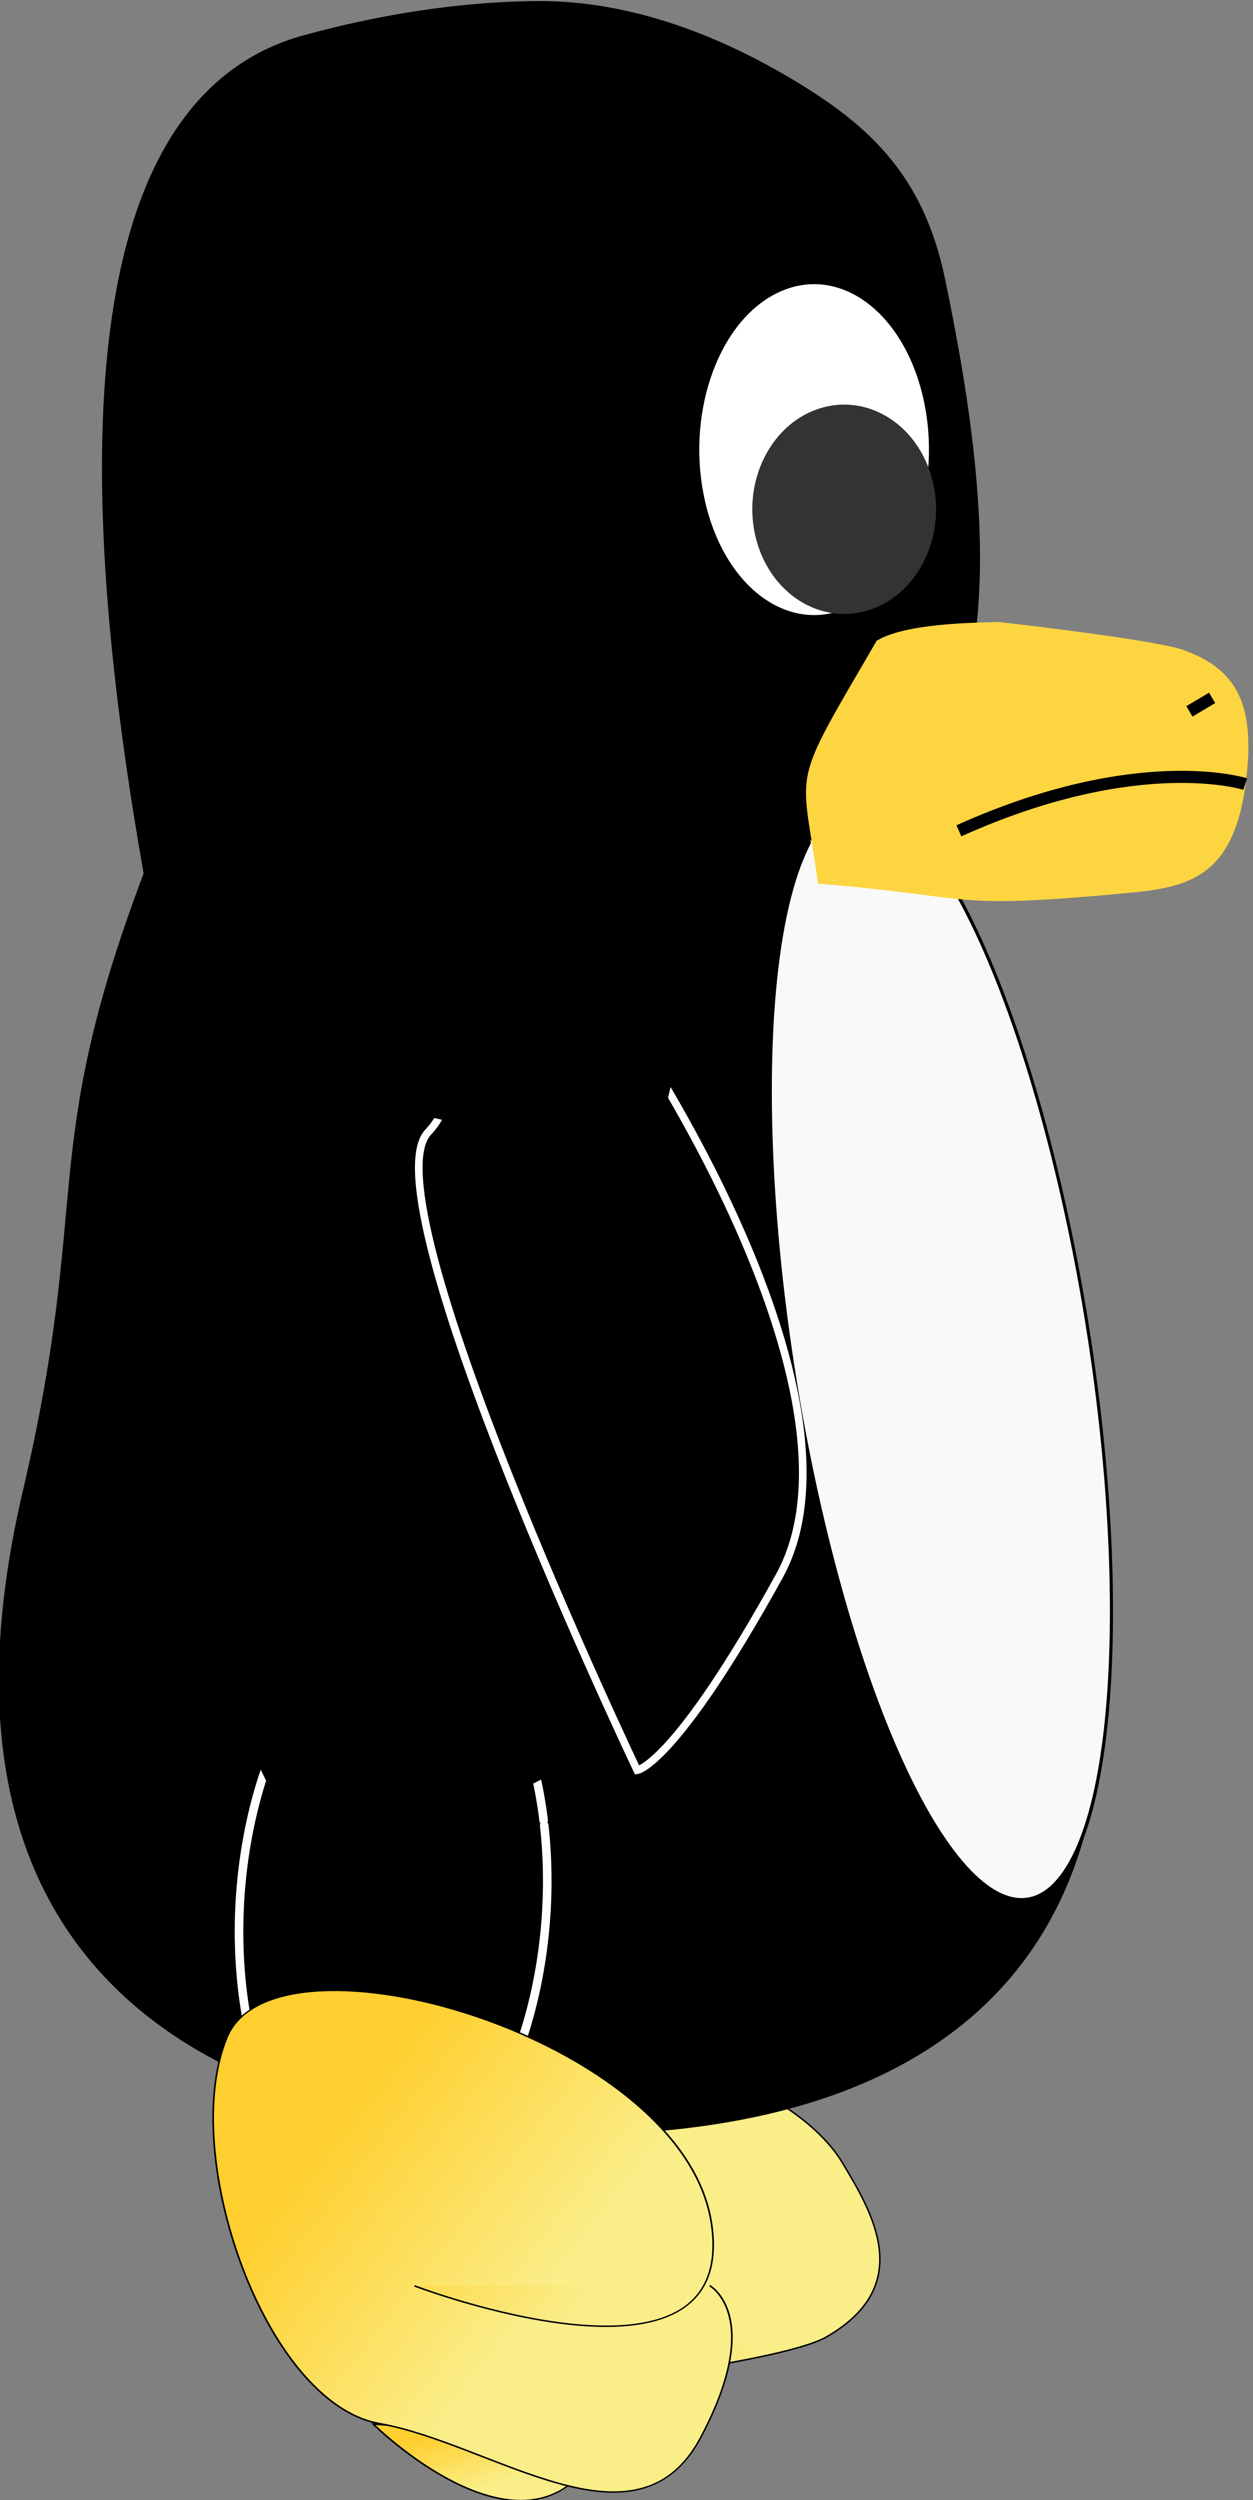 <?xml version="1.0" encoding="UTF-8" standalone="no"?>
<!-- Created with Inkscape (http://www.inkscape.org/) -->

<svg
   xmlns:dc="http://purl.org/dc/elements/1.1/"
   xmlns:cc="http://creativecommons.org/ns#"
   xmlns:rdf="http://www.w3.org/1999/02/22-rdf-syntax-ns#"
   xmlns:svg="http://www.w3.org/2000/svg"
   xmlns="http://www.w3.org/2000/svg"
   xmlns:xlink="http://www.w3.org/1999/xlink"
   xmlns:sodipodi="http://sodipodi.sourceforge.net/DTD/sodipodi-0.dtd"
   xmlns:inkscape="http://www.inkscape.org/namespaces/inkscape"
   width="32.971"
   height="65.75"
   id="svg5915"
   version="1.1"
   inkscape:version="0.47 r22583"
   sodipodi:docname="New document 26">
  <rect width="100%" height="100%" fill="#808080" stroke="none"/>
  <defs
     id="defs5917">
    <inkscape:perspective
       sodipodi:type="inkscape:persp3d"
       inkscape:vp_x="0 : 526.18109 : 1"
       inkscape:vp_y="0 : 1000 : 0"
       inkscape:vp_z="744.09448 : 526.18109 : 1"
       inkscape:persp3d-origin="372.04724 : 350.78739 : 1"
       id="perspective5923" />
    <inkscape:perspective
       id="perspective5866"
       inkscape:persp3d-origin="0.5 : 0.33333333 : 1"
       inkscape:vp_z="1 : 0.5 : 1"
       inkscape:vp_y="0 : 1000 : 0"
       inkscape:vp_x="0 : 0.5 : 1"
       sodipodi:type="inkscape:persp3d" />
    <linearGradient
       inkscape:collect="always"
       xlink:href="#linearGradient11752"
       id="linearGradient9174"
       gradientUnits="userSpaceOnUse"
       gradientTransform="matrix(-0.659,0.147,0.159,0.426,693.721,415.336)"
       x1="244.134"
       y1="588.202"
       x2="205.894"
       y2="536.391" />
    <linearGradient
       id="linearGradient11752">
      <stop
         id="stop11753"
         offset="0"
         style="stop-color:#ffcf2f;stop-opacity:1;" />
      <stop
         id="stop11754"
         offset="1"
         style="stop-color:#faee89;stop-opacity:1;" />
    </linearGradient>
    <linearGradient
       inkscape:collect="always"
       xlink:href="#linearGradient11752"
       id="linearGradient9176"
       gradientUnits="userSpaceOnUse"
       gradientTransform="matrix(-0.89,0,0,1.074,738.273,233.594)"
       x1="296.591"
       y1="486.344"
       x2="274.234"
       y2="438.156" />
    <linearGradient
       id="linearGradient5875">
      <stop
         id="stop5877"
         offset="0"
         style="stop-color:#ffcf2f;stop-opacity:1;" />
      <stop
         id="stop5879"
         offset="1"
         style="stop-color:#faee89;stop-opacity:1;" />
    </linearGradient>
    <linearGradient
       inkscape:collect="always"
       xlink:href="#linearGradient11752"
       id="linearGradient9178"
       gradientUnits="userSpaceOnUse"
       gradientTransform="matrix(-0.684,0,0,1.398,738.273,233.594)"
       x1="281.332"
       y1="368.068"
       x2="263.87"
       y2="358.068" />
    <linearGradient
       id="linearGradient5882">
      <stop
         id="stop5884"
         offset="0"
         style="stop-color:#ffcf2f;stop-opacity:1;" />
      <stop
         id="stop5886"
         offset="1"
         style="stop-color:#faee89;stop-opacity:1;" />
    </linearGradient>
    <linearGradient
       inkscape:collect="always"
       xlink:href="#linearGradient11752"
       id="linearGradient9180"
       gradientUnits="userSpaceOnUse"
       gradientTransform="matrix(-1.028,0,0,0.93,738.273,233.594)"
       x1="244.134"
       y1="588.202"
       x2="205.894"
       y2="536.391" />
    <linearGradient
       id="linearGradient5889">
      <stop
         id="stop5891"
         offset="0"
         style="stop-color:#ffcf2f;stop-opacity:1;" />
      <stop
         id="stop5893"
         offset="1"
         style="stop-color:#faee89;stop-opacity:1;" />
    </linearGradient>
  </defs>
  <sodipodi:namedview
     id="base"
     pagecolor="#ffffff"
     bordercolor="#666666"
     borderopacity="1.0"
     inkscape:pageopacity="0.0"
     inkscape:pageshadow="2"
     inkscape:zoom="0.35"
     inkscape:cx="-179.94319"
     inkscape:cy="-112.83949"
     inkscape:document-units="px"
     inkscape:current-layer="layer1"
     showgrid="false"
     inkscape:window-width="555"
     inkscape:window-height="483"
     inkscape:window-x="72"
     inkscape:window-y="540"
     inkscape:window-maximized="0" />
  <g
     inkscape:label="Layer 1"
     inkscape:groupmode="layer"
     id="layer1"
     transform="translate(-554.943,-353.773)">
    <g
       id="g3224"
       transform="matrix(0.244,0,0,0.245,492.676,259.761)"
       inkscape:export-filename="/home/tim/src/tuxmath/trunk/data/images/penguins/walk-off2.png"
       inkscape:export-xdpi="90.342751"
       inkscape:export-ydpi="90.342751">
      <g
         transform="matrix(0.71,0.501,-0.501,0.71,209.956,-173.961)"
         id="g2202">
        <path
           sodipodi:type="arc"
           style="fill:#000000;fill-opacity:1;stroke:none"
           id="path2204"
           sodipodi:cx="326.42856"
           sodipodi:cy="714.50507"
           sodipodi:rx="29.285715"
           sodipodi:ry="65"
           d="m 317.06,652.921 c 15.324,-11.484 31.941,6.779 37.115,40.791 5.174,34.012 -3.054,70.894 -18.378,82.378 -15.324,11.484 -31.941,-6.779 -37.115,-40.791 -5.106,-33.562 2.837,-70.017 17.86,-81.977"
           sodipodi:start="4.3867684"
           sodipodi:end="10.651192"
           sodipodi:open="true"
           transform="matrix(0.469,-0.229,0.344,0.482,192.945,392.401)" />
        <path
           style="fill:url(#linearGradient9174);fill-opacity:1;fill-rule:evenodd;stroke:#000000;stroke-width:0.138pt;stroke-linecap:butt;stroke-linejoin:miter;stroke-opacity:1"
           id="path2206"
           d="m 621.189,659.804 c -8.584,7.226 -16.565,21.634 -20.395,30.149 4.103,5.844 9.6,12.133 20.497,17.759 1.773,0.915 3.086,1.642 6.198,-1.323 9.051,-8.621 32.415,-29.102 35.309,-35.334 5.418,-11.667 -4.348,-15.861 -10.889,-18.726 -4.706,-2.061 -11.689,-1.748 -15.198,-0.711 -3.51,1.037 -7.207,1.186 -15.521,8.185 z"
           sodipodi:nodetypes="ccssssss" />
      </g>
      <path
         sodipodi:nodetypes="cscssscsssc"
         id="path2208"
         d="m 313.103,383.837 c -8.215,0.066 -16.82,1.397 -25.14,3.666 -27.699,7.555 -23.289,55.983 -17.284,89.978 -11.417,30.128 -5.565,34.629 -13.023,66.281 -14.507,61.56 35.307,71.435 68.18,68.74 33.103,-2.714 67.357,-22.324 35.868,-99.929 -4.792,-11.809 -8.079,-23.034 -14.467,-31.516 3.001,-4.503 5.748,-10.338 9.446,-16.995 7.122,-12.824 3.727,-34.582 0.415,-50.443 -2.282,-10.93 -8.032,-16.278 -15.836,-21.012 -7.804,-4.734 -17.662,-8.853 -28.159,-8.77 z"
         style="fill:#000000;fill-opacity:1;stroke:none" />
      <path
         transform="matrix(0.41,-0.066,0.094,0.589,104.457,201.964)"
         sodipodi:open="true"
         sodipodi:end="10.651192"
         sodipodi:start="4.3867684"
         d="m 463.375,513.331 c 20.183,-17.667 42.069,10.429 48.883,62.756 6.815,52.326 -4.023,109.067 -24.206,126.735 -20.183,17.667 -42.069,-10.429 -48.883,-62.756 -6.724,-51.633 3.736,-107.719 23.522,-126.118"
         sodipodi:ry="100"
         sodipodi:rx="38.57143"
         sodipodi:cy="608.07648"
         sodipodi:cx="475.71429"
         id="path2212"
         style="fill:#f9f9f9;fill-opacity:1;stroke:#000000;stroke-width:0.8;stroke-linecap:round;stroke-miterlimit:4;stroke-opacity:1;stroke-dasharray:none;stroke-dashoffset:0"
         sodipodi:type="arc" />
      <path
         sodipodi:nodetypes="ccscscc"
         id="path2214"
         d="m 349.735,452.498 c 3.554,-2.162 12.982,-1.914 13.026,-2.023 4.391,0.472 17.344,2.06 20.007,3.002 5.326,1.883 7.396,5.193 7.007,11.882 -0.833,12.127 -5.733,13.537 -12.691,14.188 -19.956,1.868 -16.13,0.456 -33.679,-0.979 -1.754,-13.023 -3.247,-9.703 6.33,-26.07 z"
         style="fill:#fdd541;fill-opacity:1;stroke:none" />
      <path
         transform="matrix(0.788,0,0,0.469,-28.496,242.941)"
         sodipodi:open="true"
         sodipodi:end="10.651192"
         sodipodi:start="4.3867684"
         d="m 466.402,367.209 c 8.223,-6.688 17.139,3.948 19.915,23.757 2.776,19.809 -1.639,41.29 -9.862,47.978 -8.223,6.688 -17.139,-3.948 -19.915,-23.757 -2.74,-19.547 1.522,-40.779 9.583,-47.745"
         sodipodi:ry="37.857143"
         sodipodi:rx="15.714286"
         sodipodi:cy="403.07648"
         sodipodi:cx="471.42856"
         id="path2216"
         style="fill:#ffffff;fill-opacity:1;stroke:none"
         sodipodi:type="arc" />
      <path
         transform="matrix(1.387,0,0,0.605,-317.546,188.908)"
         sodipodi:open="true"
         sodipodi:end="10.651192"
         sodipodi:start="4.3867684"
         d="m 476.286,394.767 c 3.738,-3.281 7.791,1.937 9.053,11.655 1.262,9.718 -0.745,20.255 -4.483,23.536 -3.738,3.281 -7.791,-1.937 -9.053,-11.655 -1.245,-9.589 0.692,-20.005 4.356,-23.422"
         sodipodi:ry="18.571428"
         sodipodi:rx="7.1428571"
         sodipodi:cy="412.36218"
         sodipodi:cx="478.57144"
         id="path2218"
         style="fill:#333333;fill-opacity:1;stroke:none"
         sodipodi:type="arc" />
      <path
         id="path2220"
         d="m 385.912,458.63 -2.452,1.449"
         style="fill:none;stroke:#000000;stroke-width:1.3;stroke-linecap:butt;stroke-linejoin:miter;stroke-miterlimit:4;stroke-opacity:1;stroke-dasharray:none" />
      <path
         sodipodi:nodetypes="cc"
         id="path2222"
         d="m 358.601,472.899 c 19.397,-8.695 30.879,-5.016 30.879,-5.016"
         style="fill:none;stroke:#000000;stroke-width:1.3;stroke-linecap:butt;stroke-linejoin:miter;stroke-miterlimit:4;stroke-opacity:1;stroke-dasharray:none" />
      <g
         transform="matrix(0.386,0.779,-0.779,0.386,457.602,-76.203)"
         id="g2228">
        <path
           sodipodi:type="arc"
           style="fill:#000000;fill-opacity:1;stroke:#ffffff;stroke-width:1.6;stroke-linecap:round;stroke-miterlimit:4;stroke-opacity:1;stroke-dasharray:none;stroke-dashoffset:0"
           id="path2230"
           sodipodi:cx="474.28571"
           sodipodi:cy="730.93359"
           sodipodi:rx="52.857143"
           sodipodi:ry="28.571428"
           d="m 457.377,703.864 c 27.658,-5.048 57.65,2.98 66.988,17.93 9.338,14.95 -5.513,31.162 -33.171,36.21 -27.658,5.048 -57.65,-2.98 -66.988,-17.93 -9.215,-14.752 5.12,-30.777 32.234,-36.034"
           sodipodi:start="4.3867684"
           sodipodi:end="10.651192"
           sodipodi:open="true"
           transform="matrix(0.574,0.336,-0.336,0.574,576.538,-74.627)" />
        <g
           id="g2232"
           transform="matrix(0.472,0.282,-0.23,0.58,578.178,-57.64)">
          <path
             d="m 534.201,716.144 c -7.943,-18.941 -14.053,-22.607 -14.053,-22.607 l -14.664,4.277 -23.218,63.543 53.156,-19.552 3.055,-25.051"
             id="path2234"
             style="fill:url(#linearGradient9176);fill-opacity:1;fill-rule:evenodd;stroke:#000000;stroke-width:0;stroke-linecap:butt;stroke-linejoin:miter;stroke-miterlimit:4;stroke-opacity:1" />
          <path
             d="m 541.533,758.303 c 0,0 27.495,-24.44 18.33,-39.104 -9.165,-14.664 -18.33,39.104 -18.33,39.104 z"
             id="path2236"
             style="fill:url(#linearGradient9178);fill-opacity:1;fill-rule:evenodd;stroke:#000000;stroke-width:0.244pt;stroke-linecap:butt;stroke-linejoin:miter;stroke-opacity:1" />
          <path
             d="m 510.983,752.193 c 0,0 34.216,-67.209 -8.554,-58.655 -42.77,8.554 -76.985,92.26 -51.323,100.203 25.662,7.943 83.706,-13.442 90.427,-36.66 6.721,-23.218 35.438,-53.767 9.165,-64.765 -26.273,-10.998 -34.216,0.611 -34.216,0.611"
             id="path2238"
             style="fill:url(#linearGradient9180);fill-opacity:1;fill-rule:evenodd;stroke:#000000;stroke-width:0.244pt;stroke-linecap:butt;stroke-linejoin:miter;stroke-opacity:1" />
        </g>
        <rect
           style="fill:#000000;fill-opacity:1;stroke:none"
           id="rect2240"
           width="27.841"
           height="54.811"
           x="569.485"
           y="456.716" />
      </g>
      <path
         d="m 322.386,471.439 c 0,0 -11.235,8.966 -6.41,13.253 4.825,4.287 34.516,47.889 23.262,68.199 -11.255,20.309 -15.328,20.845 -15.328,20.845 0,0 -29.353,-61.407 -22.527,-68.509 6.826,-7.103 -3.306,-24.173 -3.306,-24.173 l 24.309,-9.614 z"
         id="path2224"
         style="fill:#000000;fill-opacity:1;fill-rule:evenodd;stroke:#ffffff;stroke-width:0.822;stroke-linecap:butt;stroke-linejoin:miter;stroke-miterlimit:4;stroke-opacity:1;stroke-dasharray:none" />
      <rect
         transform="matrix(0.973,0.229,-0.229,0.973,0,0)"
         y="369.875"
         x="387.478"
         height="51.433"
         width="46.139"
         id="rect2226"
         style="fill:#000000;fill-opacity:1;stroke:none" />
    </g>
  </g>
</svg>
